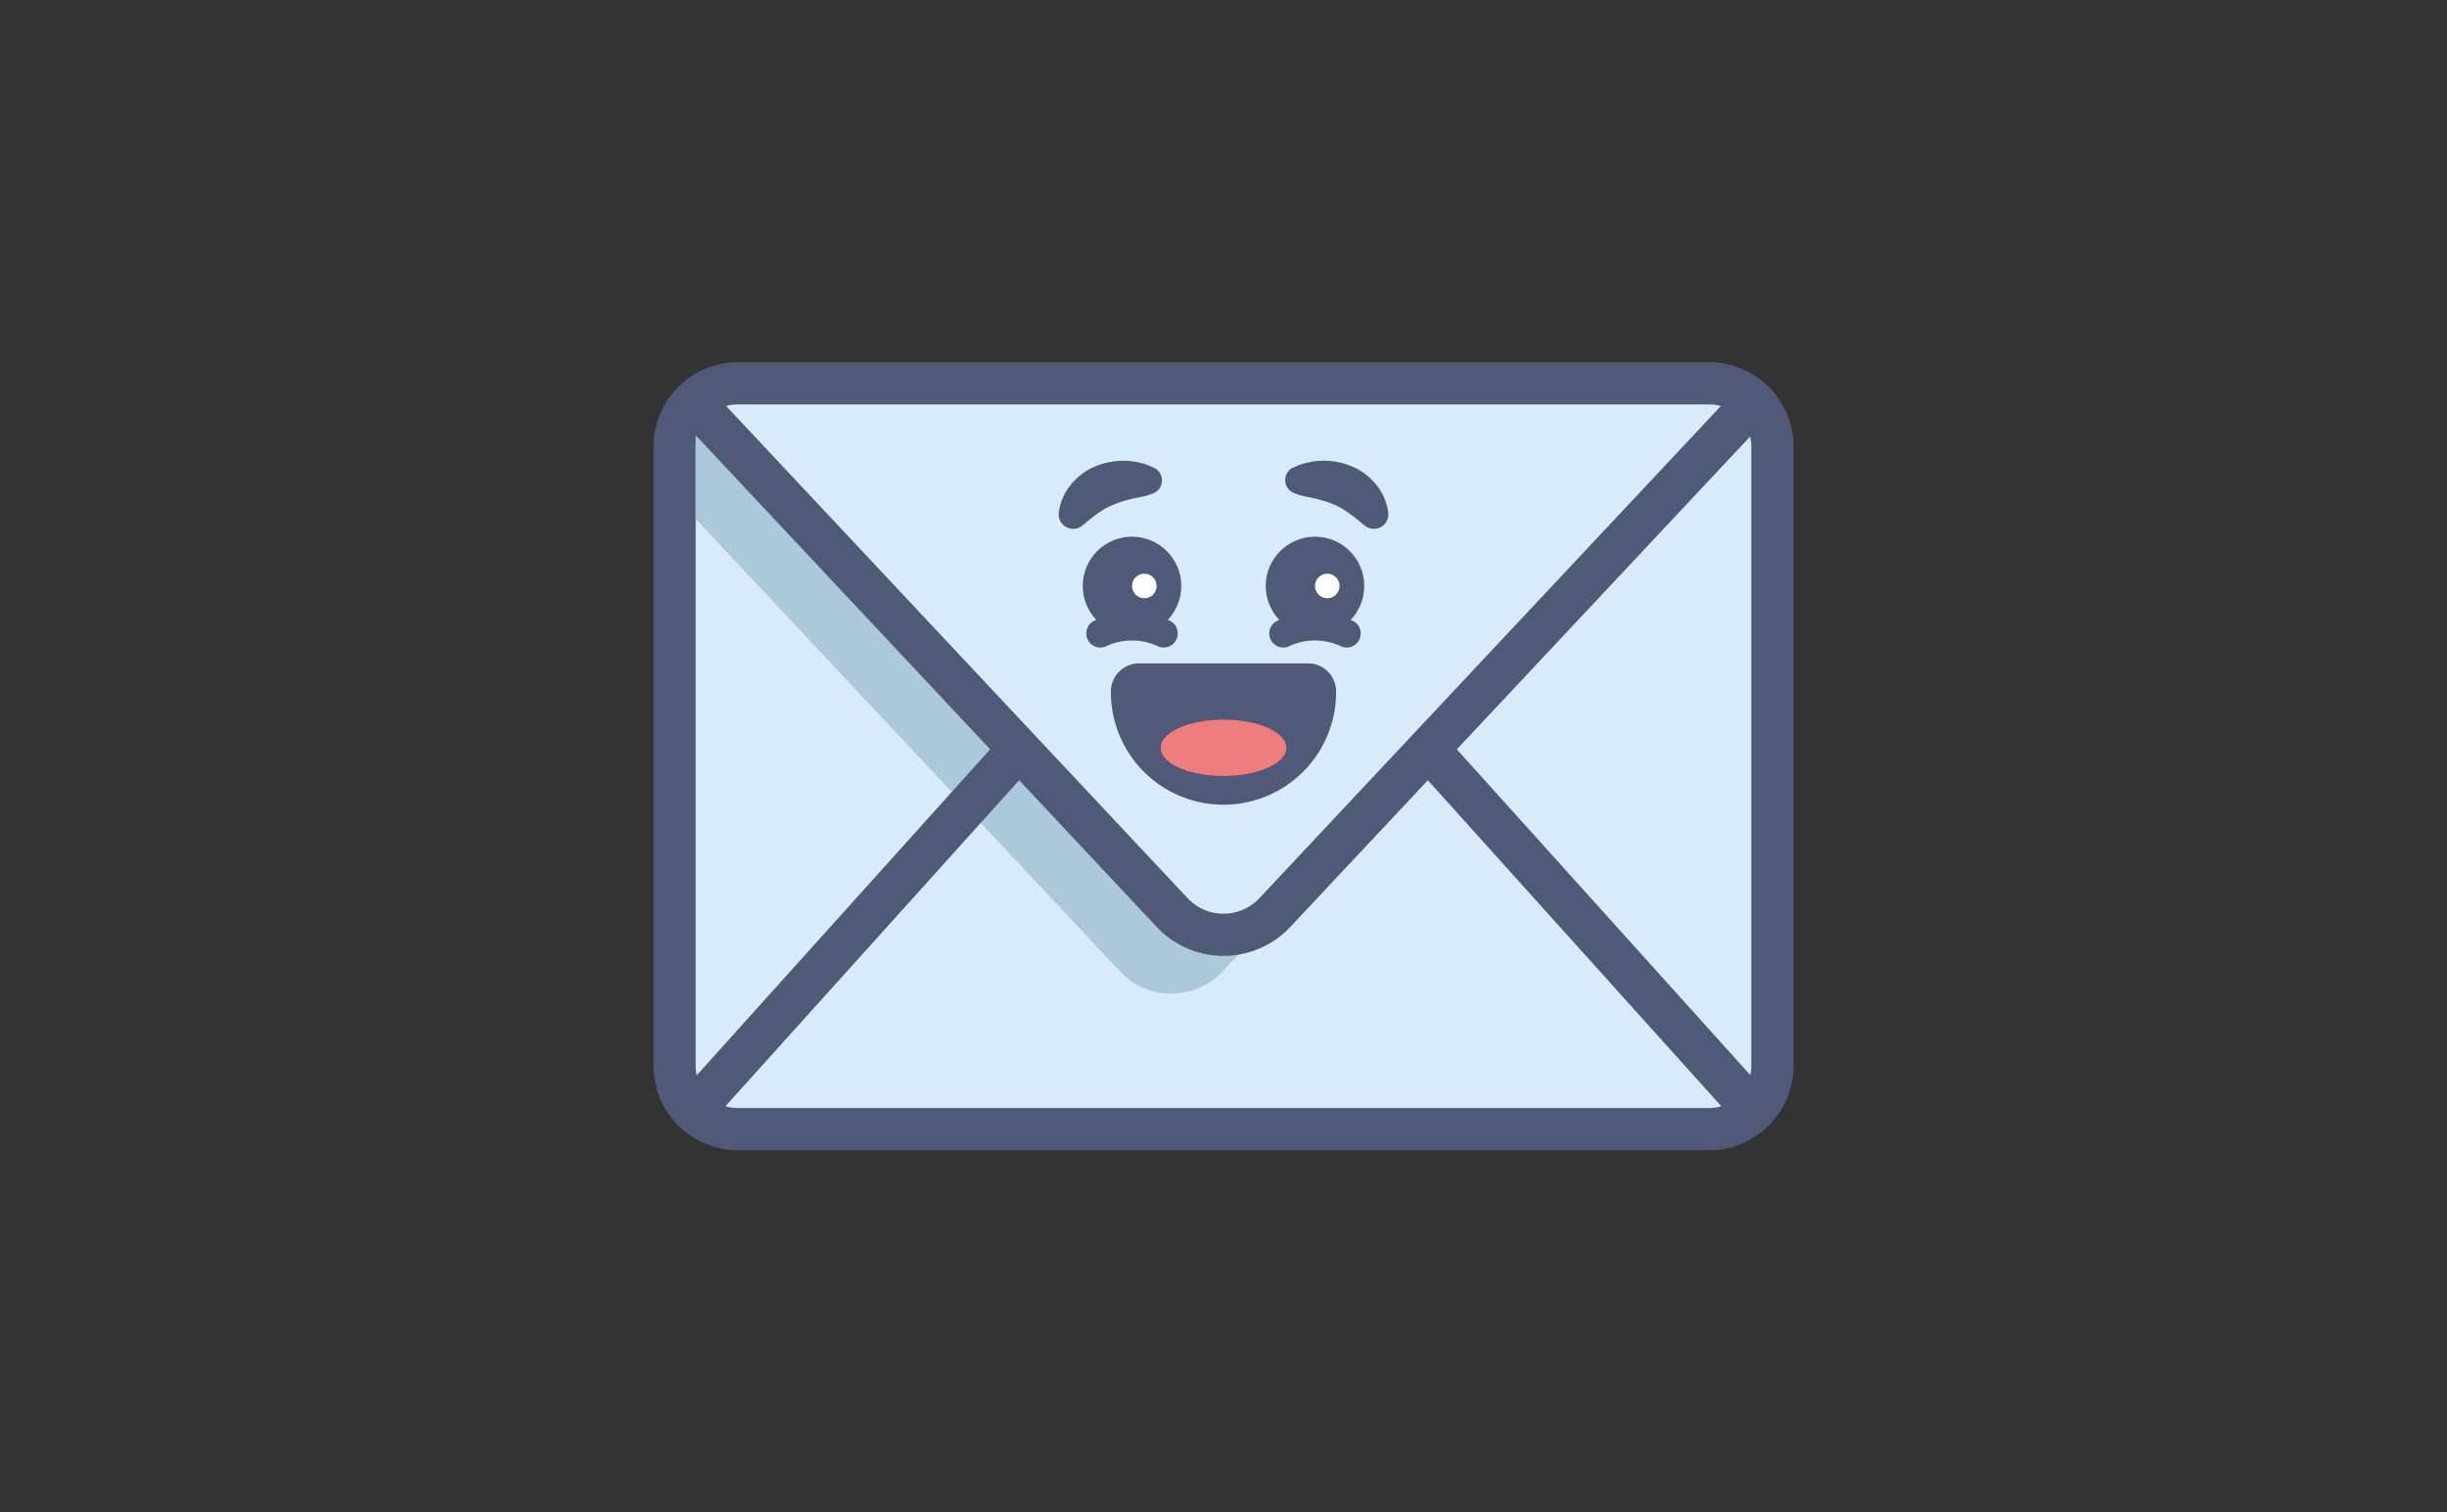 <svg id="Layer_1" data-name="Layer 1" xmlns="http://www.w3.org/2000/svg" viewBox="0 0 440 272"><rect x="0" y="0" width="440" height="272" fill="#333333" stroke="none"/><defs><style>.cls-2{fill:#515979}.cls-4{fill:#fff}</style></defs><rect x="121.3" y="68.93" width="197.41" height="134.14" rx="11.39" fill="#d8ebfb"/><path class="cls-2" d="M307.31 72.73a7.59 7.59 0 017.6 7.59v111.36a7.59 7.59 0 01-7.6 7.59H132.69a7.59 7.59 0 01-7.6-7.59V80.32a7.59 7.59 0 017.6-7.59h174.62m0-7.59H132.69a15.2 15.2 0 00-15.19 15.18v111.36a15.2 15.2 0 0015.19 15.18h174.62a15.2 15.2 0 0015.19-15.18V80.32a15.2 15.2 0 00-15.19-15.18z"/><path d="M212 164.44l-86.9-91.71v20.6l76.29 81.37a12.67 12.67 0 0018.47 0l7.21-7.69a12.65 12.65 0 01-15.07-2.57z" fill="#acc9db"/><path class="cls-2" d="M220 171.91a16.49 16.49 0 01-12-5.2l-85.68-91.39a3.8 3.8 0 015.54-5.19l85.68 91.39a8.85 8.85 0 0012.92 0l85.68-91.39a3.8 3.8 0 015.54 5.19L232 166.71a16.49 16.49 0 01-12 5.2z"/><path class="cls-2" d="M314.91 203.07a3.78 3.78 0 01-2.82-1.26l-56.95-63.27a3.8 3.8 0 015.64-5.08l57 63.27a3.8 3.8 0 01-2.82 6.34zM125.09 203.07a3.8 3.8 0 01-2.82-6.34l56.94-63.27a3.8 3.8 0 015.65 5.08l-57 63.27a3.79 3.79 0 01-2.77 1.26zM242.14 116.45a2.45 2.45 0 01-1.19-.3 11 11 0 00-9 0 2.53 2.53 0 01-2.39-4.46 16.07 16.07 0 0113.78 0 2.53 2.53 0 01-1.2 4.76z"/><circle class="cls-2" cx="236.45" cy="105.38" r="8.86"/><circle class="cls-4" cx="238.66" cy="105.38" r="2.21"/><path class="cls-2" d="M232.43 84.16a10.9 10.9 0 012.51-.93 13.61 13.61 0 012.57-.37 13.26 13.26 0 015.34.92 11.07 11.07 0 014.6 3.38 9.75 9.75 0 012.16 5 2.59 2.59 0 01-4.16 2.4l-.49-.38a27.28 27.28 0 00-2.57-2A12.43 12.43 0 00240 90.8a18.94 18.94 0 00-2.95-1c-.54-.13-1.11-.27-1.7-.38a16.73 16.73 0 01-1.71-.39l-.93-.35a2.5 2.5 0 01-.25-4.57zM209.24 116.45a2.45 2.45 0 01-1.19-.3 11 11 0 00-9 0 2.53 2.53 0 11-2.39-4.46 16.07 16.07 0 0113.78 0 2.53 2.53 0 01-1.2 4.76z"/><circle class="cls-2" cx="203.55" cy="105.38" r="8.86"/><circle class="cls-4" cx="205.76" cy="105.38" r="2.21"/><path class="cls-2" d="M206.39 89.08a16.73 16.73 0 01-1.71.39c-.59.11-1.16.25-1.7.38a18.94 18.94 0 00-2.95 1 12.14 12.14 0 00-2.42 1.34 27.28 27.28 0 00-2.57 2l-.49.38a2.6 2.6 0 01-4.16-2.4 9.75 9.75 0 012.16-5 11.07 11.07 0 014.6-3.38 13.26 13.26 0 015.34-.92 13.61 13.61 0 012.57.37 10.9 10.9 0 012.51.93 2.5 2.5 0 011.1 3.36 2.47 2.47 0 01-1.34 1.21zM220 142.08a17.74 17.74 0 01-17.72-17.71 2.54 2.54 0 012.53-2.54h30.37a2.54 2.54 0 012.54 2.54A17.74 17.74 0 01220 142.08z"/><path class="cls-2" d="M235.19 124.37a15.19 15.19 0 01-30.38 0h30.38m0-5.07h-30.38a5.07 5.07 0 00-5.06 5.07 20.25 20.25 0 0040.5.2v-.2a5.06 5.06 0 00-5.06-5.07zm0 10.13z"/><ellipse cx="220" cy="134.49" rx="11.3" ry="5.06" fill="#ef7d7d"/></svg>